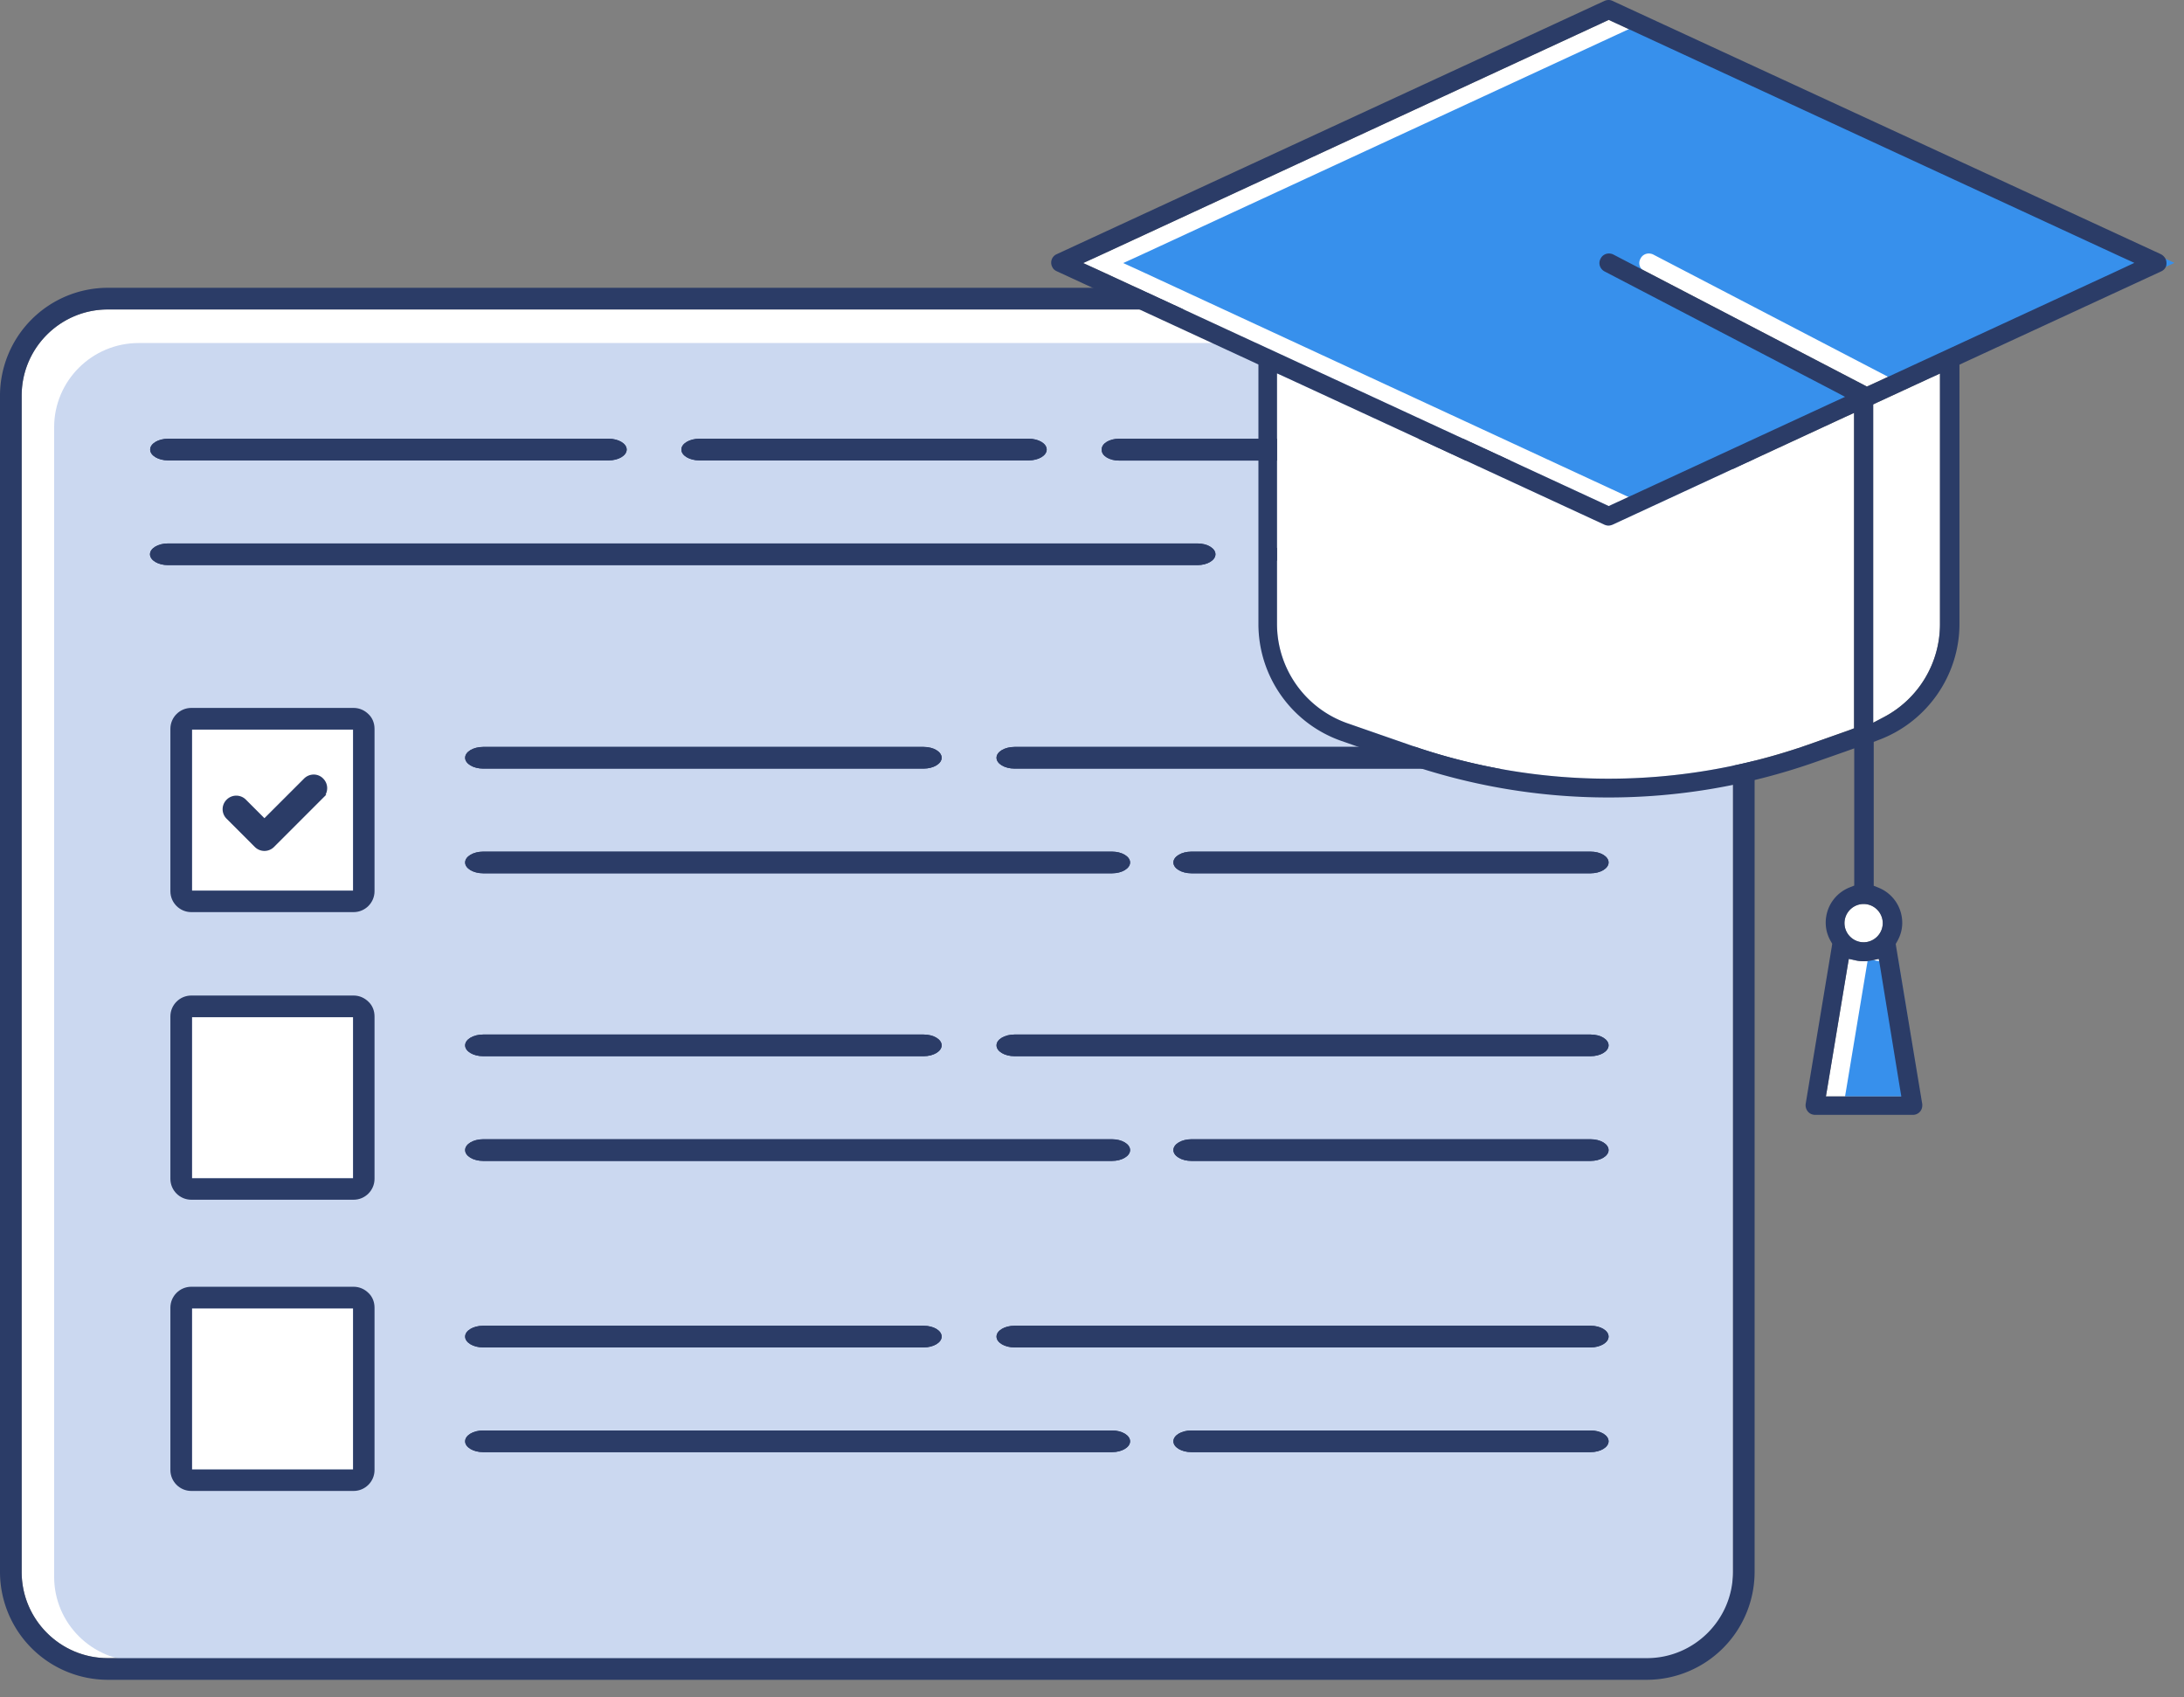 <svg width="121" height="94" fill="none" xmlns="http://www.w3.org/2000/svg"><rect width="100%" height="100%" fill="#808080" stroke="none"/><path d="M96.01 87.07c0 2.63-2.14 4.77-4.77 4.77H5.97c-2.63 0-4.77-2.14-4.77-4.77V21.91c0-2.63 2.14-4.77 4.77-4.77h85.27c2.63 0 4.77 2.14 4.77 4.77v65.16z" fill="#fff"/><path d="M96 87.339C96 89.909 93.9 92 91.321 92H7.68C5.099 92 3 89.909 3 87.339V23.66C3 21.091 5.1 19 7.679 19H91.32c2.581 0 4.68 2.091 4.68 4.661V87.34z" fill="#CBD8F0"/><path d="M19.56 40.61v8.72h-8.92v-8.92h8.92v.2zm0 15.73h-8.92v8.92h8.92v-8.92zm0 16.13h-8.92v8.92h8.92v-8.92z" fill="#fff"/><path d="M91.24 15.94H5.97A5.98 5.98 0 000 21.91v65.16a5.98 5.98 0 005.97 5.97h85.27a5.98 5.98 0 005.97-5.97V21.91a5.98 5.98 0 00-5.97-5.97zm4.77 71.13c0 2.63-2.14 4.77-4.77 4.77H5.97c-2.63 0-4.77-2.14-4.77-4.77V21.91c0-2.63 2.14-4.77 4.77-4.77h85.27c2.63 0 4.77 2.14 4.77 4.77v65.16z" fill="#2B3C67"/><path d="M33.72 24.3H9.32c-.55 0-1 .27-1 .6 0 .33.45.6 1 .6h24.4c.55 0 1-.27 1-.6 0-.33-.45-.6-1-.6z" fill="#2B3C67"/><path d="M33.72 24.54c.33 0 .6.16.6.36 0 .2-.27.36-.6.36H9.32c-.33 0-.6-.16-.6-.36 0-.2.27-.36.6-.36h24.4zm0-.24H9.32c-.55 0-1 .27-1 .6 0 .33.45.6 1 .6h24.4c.55 0 1-.27 1-.6 0-.33-.45-.6-1-.6zm23.27 0H38.75c-.55 0-1 .27-1 .6 0 .33.45.6 1 .6h18.24c.55 0 1-.27 1-.6 0-.33-.44-.6-1-.6z" fill="#2B3C67"/><path d="M56.99 24.54c.34 0 .6.16.6.36 0 .2-.27.36-.6.36H38.75c-.33 0-.6-.16-.6-.36 0-.2.27-.36.6-.36h18.24zm0-.24H38.75c-.55 0-1 .27-1 .6 0 .33.45.6 1 .6h18.24c.55 0 1-.27 1-.6 0-.33-.44-.6-1-.6zm31.18 0H62c-.53 0-.96.26-.96.58v.05c0 .32.43.58.96.58h26.17c.53 0 .96-.26.96-.58v-.05c-.01-.32-.44-.58-.96-.58z" fill="#2B3C67"/><path d="M88.17 24.54c.3 0 .55.15.56.34v.05c0 .19-.25.34-.56.34H62c-.31 0-.56-.15-.56-.34v-.05c0-.19.25-.34.56-.34h26.17zm0-.24H62c-.53 0-.96.26-.96.58v.05c0 .32.43.58.96.58h26.17c.53 0 .96-.26.96-.58v-.05c-.01-.32-.44-.58-.96-.58zm-21.83 5.8H9.31c-.55 0-1 .27-1 .6 0 .33.45.6 1 .6h57.03c.55 0 1-.27 1-.6 0-.33-.45-.6-1-.6z" fill="#2B3C67"/><path d="M66.34 30.34c.33 0 .6.16.6.36 0 .2-.27.36-.6.36H9.31c-.33 0-.6-.16-.6-.36 0-.2.27-.36.6-.36h57.03zm0-.24H9.31c-.55 0-1 .27-1 .6 0 .33.45.6 1 .6h57.03c.55 0 1-.27 1-.6 0-.33-.45-.6-1-.6zm21.78 0H71.55c-.55 0-1 .27-1 .6 0 .33.45.6 1 .6h16.57c.55 0 1-.27 1-.6 0-.33-.44-.6-1-.6z" fill="#2B3C67"/><path d="M88.12 30.34c.34 0 .6.16.6.36 0 .2-.27.36-.6.36H71.55c-.33 0-.6-.16-.6-.36 0-.2.27-.36.6-.36h16.57zm0-.24H71.55c-.55 0-1 .27-1 .6 0 .33.45.6 1 .6h16.57c.55 0 1-.27 1-.6 0-.33-.44-.6-1-.6zM51.17 41.37h-24.4c-.55 0-1 .27-1 .6 0 .33.45.6 1 .6h24.4c.55 0 1-.27 1-.6 0-.33-.44-.6-1-.6z" fill="#2B3C67"/><path d="M51.17 41.61c.34 0 .6.16.6.36 0 .2-.27.36-.6.36h-24.4c-.33 0-.6-.16-.6-.36 0-.2.27-.36.6-.36h24.4zm0-.24h-24.4c-.55 0-1 .27-1 .6 0 .33.45.6 1 .6h24.4c.55 0 1-.27 1-.6 0-.33-.44-.6-1-.6zm36.95 0H56.21c-.55 0-1 .27-1 .6 0 .33.45.6 1 .6h31.91c.55 0 1-.27 1-.6 0-.33-.44-.6-1-.6z" fill="#2B3C67"/><path d="M88.12 41.61c.34 0 .6.16.6.36 0 .2-.27.36-.6.36H56.21c-.33 0-.6-.16-.6-.36 0-.2.27-.36.6-.36h31.91zm0-.24H56.21c-.55 0-1 .27-1 .6 0 .33.45.6 1 .6h31.91c.55 0 1-.27 1-.6 0-.33-.44-.6-1-.6zm-26.51 5.8H26.77c-.55 0-1 .27-1 .6 0 .33.45.6 1 .6h34.84c.55 0 1-.27 1-.6 0-.33-.45-.6-1-.6z" fill="#2B3C67"/><path d="M61.61 47.41c.33 0 .6.16.6.36 0 .2-.27.36-.6.36H26.77c-.33 0-.6-.16-.6-.36 0-.2.27-.36.6-.36h34.84zm0-.24H26.77c-.55 0-1 .27-1 .6 0 .33.45.6 1 .6h34.84c.55 0 1-.27 1-.6 0-.33-.45-.6-1-.6zm26.51 0H66.01c-.55 0-1 .27-1 .6 0 .33.45.6 1 .6h22.11c.55 0 1-.27 1-.6 0-.33-.44-.6-1-.6z" fill="#2B3C67"/><path d="M88.12 47.41c.34 0 .6.16.6.36 0 .2-.27.36-.6.36H66.01c-.33 0-.6-.16-.6-.36 0-.2.27-.36.6-.36h22.11zm0-.24H66.01c-.55 0-1 .27-1 .6 0 .33.45.6 1 .6h22.11c.55 0 1-.27 1-.6 0-.33-.44-.6-1-.6z" fill="#2B3C67"/><path d="M17.38 43a.66.66 0 00-.47.2l-2.26 2.259-.25-.25-.85-.85a.652.652 0 00-.93.01.64.64 0 00.01.912l1.56 1.56a.652.652 0 00.93-.01l2.72-2.72a.65.65 0 00.002-.91.622.622 0 00-.462-.201z" fill="#2B3C67" stroke="#2B3C67" stroke-width=".2"/><path d="M19.59 39.21H10.6c-.64 0-1.16.52-1.16 1.16v8.99c0 .64.52 1.16 1.16 1.16h8.99c.64 0 1.16-.52 1.16-1.16v-8.99c0-.31-.11-.6-.33-.81-.22-.22-.51-.35-.83-.35zm-.03 1.4v8.72h-8.92v-8.92h8.92v.2zM51.17 57.3h-24.4c-.55 0-1 .27-1 .6 0 .33.45.6 1 .6h24.4c.55 0 1-.27 1-.6 0-.33-.44-.6-1-.6z" fill="#2B3C67"/><path d="M51.17 57.54c.34 0 .6.16.6.36 0 .2-.27.36-.6.36h-24.4c-.33 0-.6-.16-.6-.36 0-.2.27-.36.6-.36h24.4zm0-.24h-24.4c-.55 0-1 .27-1 .6 0 .33.45.6 1 .6h24.4c.55 0 1-.27 1-.6 0-.33-.44-.6-1-.6zm36.95 0H56.21c-.55 0-1 .27-1 .6 0 .33.45.6 1 .6h31.91c.55 0 1-.27 1-.6 0-.33-.44-.6-1-.6z" fill="#2B3C67"/><path d="M88.12 57.54c.34 0 .6.16.6.36 0 .2-.27.36-.6.36H56.21c-.33 0-.6-.16-.6-.36 0-.2.27-.36.6-.36h31.91zm0-.24H56.21c-.55 0-1 .27-1 .6 0 .33.45.6 1 .6h31.91c.55 0 1-.27 1-.6 0-.33-.44-.6-1-.6zm-26.51 5.8H26.77c-.55 0-1 .27-1 .6 0 .33.45.6 1 .6h34.84c.55 0 1-.27 1-.6 0-.33-.45-.6-1-.6z" fill="#2B3C67"/><path d="M61.61 63.34c.33 0 .6.16.6.36 0 .2-.27.36-.6.36H26.77c-.33 0-.6-.16-.6-.36 0-.2.27-.36.6-.36h34.84zm0-.24H26.77c-.55 0-1 .27-1 .6 0 .33.45.6 1 .6h34.84c.55 0 1-.27 1-.6 0-.33-.45-.6-1-.6zm26.51 0H66.01c-.55 0-1 .27-1 .6 0 .33.45.6 1 .6h22.11c.55 0 1-.27 1-.6 0-.33-.44-.6-1-.6z" fill="#2B3C67"/><path d="M88.12 63.34c.34 0 .6.16.6.36 0 .2-.27.36-.6.36H66.01c-.33 0-.6-.16-.6-.36 0-.2.27-.36.6-.36h22.11zm0-.24H66.01c-.55 0-1 .27-1 .6 0 .33.45.6 1 .6h22.11c.55 0 1-.27 1-.6 0-.33-.44-.6-1-.6zm-68.53-7.96H10.6c-.64 0-1.16.52-1.16 1.16v8.99c0 .64.52 1.16 1.16 1.16h8.99c.64 0 1.16-.52 1.16-1.16V56.3c0-.31-.11-.6-.33-.81-.22-.22-.51-.35-.83-.35zm-.03 1.4v8.72h-8.92v-8.92h8.92v.2zm31.61 16.89h-24.4c-.55 0-1 .27-1 .6 0 .33.45.6 1 .6h24.4c.55 0 1-.27 1-.6 0-.33-.44-.6-1-.6z" fill="#2B3C67"/><path d="M51.17 73.67c.34 0 .6.16.6.36 0 .2-.27.36-.6.36h-24.4c-.33 0-.6-.16-.6-.36 0-.2.27-.36.6-.36h24.4zm0-.24h-24.4c-.55 0-1 .27-1 .6 0 .33.45.6 1 .6h24.4c.55 0 1-.27 1-.6 0-.33-.44-.6-1-.6zm36.95 0H56.21c-.55 0-1 .27-1 .6 0 .33.45.6 1 .6h31.91c.55 0 1-.27 1-.6 0-.33-.44-.6-1-.6z" fill="#2B3C67"/><path d="M88.12 73.67c.34 0 .6.16.6.36 0 .2-.27.36-.6.36H56.21c-.33 0-.6-.16-.6-.36 0-.2.27-.36.6-.36h31.91zm0-.24H56.21c-.55 0-1 .27-1 .6 0 .33.45.6 1 .6h31.91c.55 0 1-.27 1-.6 0-.33-.44-.6-1-.6zm-26.51 5.8H26.77c-.55 0-1 .27-1 .6 0 .33.45.6 1 .6h34.84c.55 0 1-.27 1-.6 0-.33-.45-.6-1-.6z" fill="#2B3C67"/><path d="M61.61 79.47c.33 0 .6.16.6.36 0 .2-.27.36-.6.36H26.77c-.33 0-.6-.16-.6-.36 0-.2.27-.36.6-.36h34.84zm0-.24H26.77c-.55 0-1 .27-1 .6 0 .33.45.6 1 .6h34.84c.55 0 1-.27 1-.6 0-.33-.45-.6-1-.6zm26.51 0H66.01c-.55 0-1 .27-1 .6 0 .33.45.6 1 .6h22.11c.55 0 1-.27 1-.6 0-.33-.44-.6-1-.6z" fill="#2B3C67"/><path d="M88.12 79.47c.34 0 .6.16.6.36 0 .2-.27.36-.6.36H66.01c-.33 0-.6-.16-.6-.36 0-.2.27-.36.6-.36h22.11zm0-.24H66.01c-.55 0-1 .27-1 .6 0 .33.45.6 1 .6h22.11c.55 0 1-.27 1-.6 0-.33-.44-.6-1-.6zm-68.53-7.96H10.6c-.64 0-1.16.52-1.16 1.16v8.99c0 .64.52 1.16 1.16 1.16h8.99c.64 0 1.16-.52 1.16-1.16v-8.99c0-.31-.11-.6-.33-.81-.22-.22-.51-.35-.83-.35zm-.03 1.4v8.72h-8.92v-8.92h8.92v.2z" fill="#2B3C67"/><path d="M105.26 60.26l.08.47h-4.18l.08-.47 1.12-6.74.07-.41.41.09c.14.03.28.04.42.04.14 0 .28-.01.42-.04l.41-.09.07.41 1.1 6.74zm-2.01-8.07a1.06 1.06 0 100-2.12 1.06 1.06 0 000 2.12zm4.23-30.88v13.26a5.81 5.81 0 01-3.11 5.15l-.59.31V22.4l.23-.11 2.9-1.34.57-.26v.62zm9.98-6.38l-13.85 6.4-.18.08-.17-.09-13.89-7.23a.593.593 0 00-.23-.05c-.2 0-.38.11-.47.3-.13.25-.03.55.22.69l12.61 6.57.72.38-.74.34-12.18 5.63-.17.08-.17-.08L60.8 14.93l-.79-.36.79-.36L88.96 1.18l.17-.08.17.08 28.16 13.02.79.36-.79.37z" fill="#fff"/><path d="M102.46 40.44l-2.35.83a33.423 33.423 0 01-10.99 1.86c-3.75 0-7.45-.63-10.99-1.86l-3.48-1.21a5.83 5.83 0 01-3.9-5.49V20.68l.57.26 17.57 8.12c.07.03.14.05.22.05.08 0 .16-.02.23-.05l12.81-5.93.57-.26v17.47l-.26.1z" fill="#fff"/><path d="M106.32 60.26l.08.47h-4.18l.08-.47 1.12-6.74.07-.41.41.09c.14.03.28.04.42.04.14 0 .28-.01.42-.04l.41-.09.07.41 1.1 6.74zm13.35-45.33l-13.85 6.4-.18.08-.17-.09-13.89-7.23a.593.593 0 00-.23-.05c-.2 0-.38.11-.47.3-.13.25-.03.55.22.69l12.61 6.57.72.38-.74.34-12.19 5.64-.17.08-.17-.08-28.14-13.03-.79-.36.79-.36L91.18 1.18l.17-.08.17.08 28.16 13.02.79.36-.8.37z" fill="#3790EC"/><path d="M119.98 14.34a.612.612 0 00-.28-.27L89.34.05a.51.51 0 00-.22-.05c-.08 0-.16.02-.23.05L58.54 14.08a.512.512 0 00-.25.69c.05.12.14.2.25.25l10.95 5.06.23.11v14.37c0 2.92 1.85 5.52 4.6 6.48l3.47 1.21c3.65 1.27 7.46 1.92 11.33 1.92s7.68-.65 11.34-1.92l1.74-.61.53-.19v7.6l-.25.1c-.81.32-1.33 1.09-1.33 1.96 0 .36.1.72.29 1.04l.07.12-.02.14-1.45 8.73c-.04.28.15.56.43.6.02 0 .04.01.06.01h5.45c.29 0 .52-.23.52-.52v-.07l-1.45-8.74-.02-.14.07-.12c.19-.33.29-.68.29-1.04 0-.87-.52-1.64-1.33-1.96l-.25-.1v-7.97l.26-.1c2.68-.99 4.49-3.57 4.49-6.43V20.2l.23-.11 10.95-5.06c.13-.06.22-.16.27-.29.03-.13.03-.27-.03-.4zm-17.52 26.1l-2.35.83a33.423 33.423 0 01-10.99 1.86c-3.75 0-7.45-.63-10.99-1.86l-3.48-1.21a5.83 5.83 0 01-3.9-5.49V20.68l.57.26 17.57 8.12c.07.03.14.05.22.05.08 0 .16-.02.23-.05l12.81-5.93.57-.26v17.47l-.26.1zm2.8 19.82l.08.47h-4.18l.08-.47 1.12-6.74.07-.41.41.09c.14.03.28.04.42.04.14 0 .28-.01.42-.04l.41-.09.07.41 1.1 6.74zm-.95-9.13c0 .58-.48 1.06-1.06 1.06-.58 0-1.06-.48-1.06-1.06 0-.58.48-1.06 1.06-1.06.58 0 1.06.48 1.06 1.06zm3.17-29.82v13.26a5.81 5.81 0 01-3.11 5.15l-.59.31V22.4l.23-.11 2.9-1.34.57-.26v.62zm9.98-6.38l-13.85 6.4-.18.08-.17-.09-13.89-7.23a.593.593 0 00-.23-.05c-.2 0-.38.11-.47.3-.13.25-.03.55.22.69l12.61 6.57.72.38-.74.34-12.18 5.63-.17.08-.17-.08L60.8 14.93l-.79-.36.79-.36L88.96 1.18l.17-.08.17.08 28.16 13.02.79.36-.79.37z" fill="#2B3C67"/></svg>